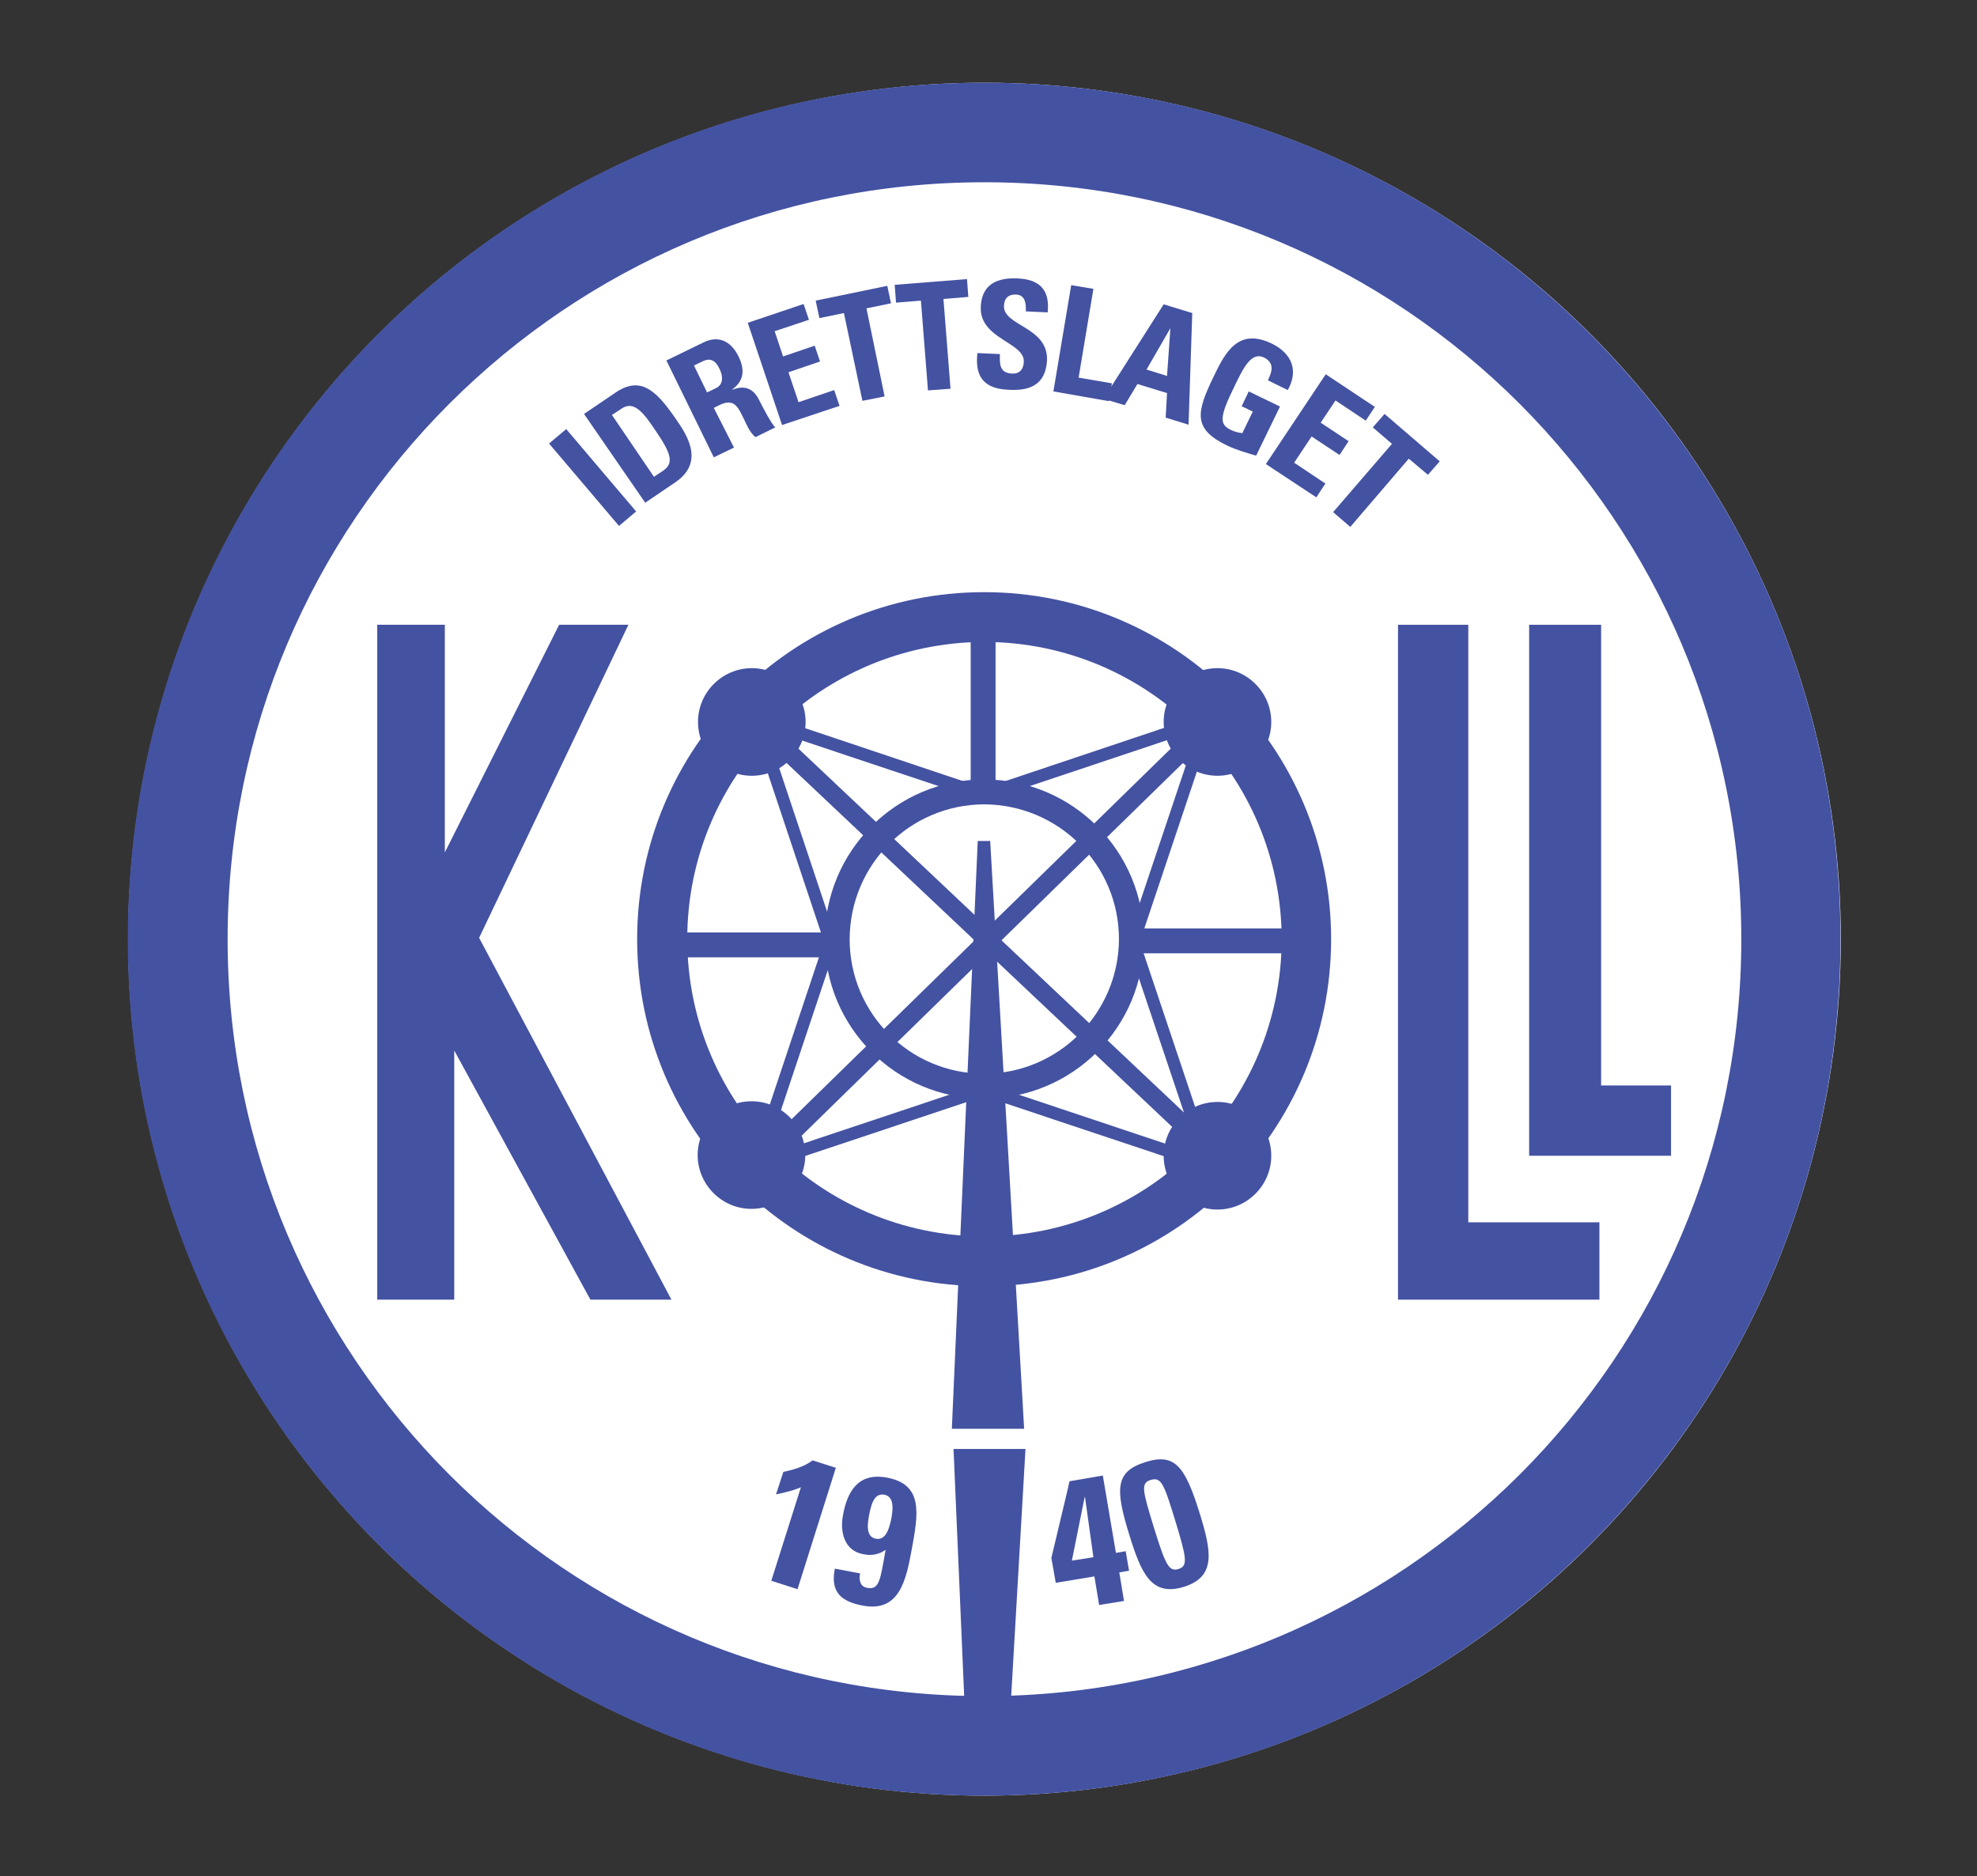 <?xml version="1.0" encoding="utf-8"?>
<!-- Generator: Adobe Illustrator 23.1.1, SVG Export Plug-In . SVG Version: 6.00 Build 0)  -->
<svg version="1.1" id="Layer_1" xmlns="http://www.w3.org/2000/svg" xmlns:xlink="http://www.w3.org/1999/xlink" x="0px" y="0px"
     viewBox="0 0 588 558" style="enable-background:new 0 0 588 558;" xml:space="preserve">
<rect x="0" y="0" width="588" height="558" fill="#333333" stroke="none"/>
<style type="text/css">
	.st0{fill:#FFFFFF;}
	.st1{fill:#4452A2;}
</style>
    <g>
	<circle class="st0" cx="292.8" cy="279.3" r="254.7"/>
        <g>
		<path class="st1" d="M38,279.3c0-140.7,114-254.7,254.7-254.7l0,0c140.7,0,254.7,114,254.7,254.7l0,0
			c0,140.7-114,254.7-254.7,254.7l0,0C152.1,534,38,420,38,279.3L38,279.3z M133.6,120.1c-40.8,40.8-65.9,97-65.9,159.2l0,0
			c0,62.2,25.2,118.4,65.9,159.2l0,0c40.8,40.8,97,65.9,159.2,65.9l0,0c62.2,0,118.4-25.2,159.2-65.9l0,0
			c40.8-40.8,65.9-97,65.9-159.2l0,0c0-62.2-25.2-118.4-65.9-159.2l0,0c-40.8-40.8-97-65.9-159.2-65.9l0,0
			C230.5,54.2,174.4,79.3,133.6,120.1L133.6,120.1z"/>
            <path class="st1" d="M189.5,279.3c0-57,46.2-103.2,103.2-103.2l0,0c57,0,103.2,46.2,103.2,103.2l0,0c0,57-46.2,103.2-103.2,103.2
			l0,0C235.7,382.5,189.5,336.3,189.5,279.3L189.5,279.3z M204.4,279.3c0.1,48.8,39.6,88.3,88.4,88.4l0,0
			c48.8-0.1,88.3-39.6,88.4-88.4l0,0c-0.1-48.8-39.6-88.3-88.4-88.4l0,0C243.9,191,204.4,230.5,204.4,279.3L204.4,279.3z"/>
            <g>
			<path class="st1" d="M184.1,156.4l-20.8-24.5l5.1-4.3l20.8,24.5L184.1,156.4z"/>
                <path class="st1" d="M173.7,123.1l9.3-6.3c7.3-5,11.9-1,17.6,7.2c2.8,4.1,9.7,13,0.3,19.4l-9,6.1L173.7,123.1z M194.5,141.8
				l2.7-1.8c3.4-2.3,2.3-5.3-2.2-11.9c-3.3-4.9-6.3-9.2-10.1-6.6l-2.9,1.9L194.5,141.8z"/>
                <path class="st1" d="M218.3,133.1l-6,2.9l-14.1-28.8l11.1-5.4c4.1-2,8-0.7,10.4,4.3c1.8,3.7,1.7,7.1-1.9,9.7l0,0.1
				c1.4-0.5,5.5-2.1,8,3.1c0.9,1.8,3.7,7.2,4.8,8.1l-5.9,2.9c-1.7-1.4-2.5-3.4-3.4-5.3c-1.7-3.4-2.8-6.5-7.4-4.2l-1.6,0.8
				L218.3,133.1z M210.3,116.7l2.7-1.3c2.4-1.2,1.9-3.9,1-5.7c-1.3-2.8-3-3.2-4.9-2.3l-2.7,1.3L210.3,116.7z"/>
                <path class="st1" d="M232.6,126.4L222.4,96l16.6-5.6l1.6,4.7l-10.2,3.4l2.5,7.5l9.4-3.2l1.6,4.7l-9.4,3.2l3,8.9l10.6-3.6l1.6,4.7
				L232.6,126.4z"/>
                <path class="st1" d="M263.9,85l1.1,5.2l-7.3,1.5l5.4,26.2l-6.6,1.3L251,93.1l-7.3,1.5l-1.1-5.2L263.9,85z"/>
                <path class="st1" d="M287.6,83l0.4,5.3l-7.4,0.6l2.1,26.7l-6.7,0.5l-2.1-26.7l-7.4,0.6l-0.4-5.3L287.6,83z"/>
                <path class="st1" d="M299.7,115.9c-8.3-0.4-9.6-5.3-9-10.9l6.7,0.3c-0.1,3.1-0.1,5.6,3.6,5.8c2.3,0.1,3.4-1.3,3.5-3.5
				c0.3-5.8-13.2-6.8-12.8-16.3c0.2-5,2.8-8.9,11-8.5c6.5,0.3,9.6,3.4,8.9,10.1l-6.5-0.3c0.1-2.4-0.2-4.9-2.9-5
				c-2.2-0.1-3.5,1-3.6,3.3c-0.3,6.1,13.2,6.2,12.8,16.3C310.9,115.5,304.8,116.2,299.7,115.9z"/>
                <path class="st1" d="M313.3,116.4l5.3-31.6l6.6,1.1l-4.4,26.4l9.9,1.7l-0.9,5.3L313.3,116.4z"/>
                <path class="st1" d="M328.2,118.6l17.9-28.1l8.5,2.6l-1.1,33.2l-6.8-2.1l0.4-7.3l-8.8-2.7l-3.8,6.3L328.2,118.6z M348.1,97.6
				L348.1,97.6l-7.1,12.3l6.1,1.9L348.1,97.6z"/>
                <path class="st1" d="M377.1,113.1c1.3-2.7,2-5.2-1.2-6.8c-3.8-1.8-6.2,3.3-8.9,8.9c-4.4,9-4.3,11.1-0.8,12.7
				c1,0.5,2.2,0.8,3.3,0.9l3.1-6.4l-3.3-1.6l2.1-4.4l9.3,4.5l-7.1,14.6c-1.8-0.5-6.2-1.8-8.6-3c-10.2-4.9-9.3-9.7-4-20.6
				c3.5-7.3,7.4-14.5,17.3-9.7c5.9,2.9,8,8,4.7,13.8L377.1,113.1z"/>
                <path class="st1" d="M376.5,138l17.8-26.7l14.6,9.7l-2.7,4.1l-9-6l-4.4,6.6l8.3,5.5l-2.7,4.1l-8.3-5.5l-5.2,7.8l9.3,6.2l-2.7,4.1
				L376.5,138z"/>
                <path class="st1" d="M428.2,137.2l-3.5,4l-5.7-4.8l-17.4,20.3l-5.1-4.4L414,132l-5.7-4.9l3.5-4L428.2,137.2z"/>
		</g>
            <path class="st1" d="M245.3,279.3c0-26.2,21.2-47.5,47.4-47.5l0,0c26.2,0,47.5,21.2,47.5,47.5l0,0h0c0,26.2-21.2,47.4-47.5,47.4
			l0,0C266.5,326.7,245.3,305.5,245.3,279.3L245.3,279.3z M252.7,279.3c0,22.1,17.9,40,40,40l0,0c22.1,0,40-18,40.1-40l0,0
			c0-22.1-17.9-40-40.1-40.1l0,0C270.6,239.3,252.8,257.1,252.7,279.3L252.7,279.3z"/>
            <polygon class="st1" points="112.2,185.8 132.3,185.8 132.3,253.5 166.3,185.8 186.9,185.8 142.5,278.9 199.7,386.5 175.6,386.5
			135.1,312.4 135.1,386.5 112.2,386.5 		"/>
            <polygon class="st1" points="415.8,185.8 436.7,185.8 436.7,363.5 475.7,363.5 475.7,386.5 415.8,386.5 		"/>
            <polygon class="st1" points="454.8,185.8 476.2,185.8 476.2,322.8 497,322.8 497,343.7 454.8,343.7 		"/>
            <path class="st1" d="M239.6,214.7c0,8.8-7.2,16-16,16c-8.8,0-16-7.2-16-16c0-8.8,7.2-16,16-16
			C232.4,198.7,239.6,205.9,239.6,214.7z"/>
            <path class="st1" d="M378.1,214.7c0,8.8-7.2,16-16,16s-16-7.2-16-16c0-8.8,7.2-16,16-16S378.1,205.9,378.1,214.7z"/>
            <path class="st1" d="M239.5,343.5c0,8.8-7.2,16-16,16c-8.8,0-16-7.2-16-16c0-8.8,7.2-16,16-16
			C232.3,327.5,239.5,334.6,239.5,343.5z"/>
            <path class="st1" d="M378.1,343.7c0,8.8-7.2,16-16,16c-8.8,0-16-7.2-16-16c0-8.8,7.2-16,16-16
			C370.9,327.7,378.1,334.9,378.1,343.7z"/>
            <g>
			<polygon class="st1" points="222.9,215 224.1,211.4 293.3,234.6 292.1,238.1 222.9,215 			"/>
                <polygon class="st1" points="292.1,234.6 361.3,211.4 362.4,215 293.3,238.1 292.1,234.6 			"/>
		</g>
            <g>
			<polygon class="st1" points="222.9,345.4 292.1,322.3 293.3,325.8 224.1,348.9 222.9,345.4 			"/>
                <polygon class="st1" points="292.1,325.8 293.3,322.3 362.4,345.4 361.3,348.9 292.1,325.8 			"/>
		</g>
            <g>
			<polygon class="st1" points="335.3,280.7 338.8,279.5 362,348.7 358.5,349.8 335.3,280.7 			"/>
                <polygon class="st1" points="335.3,279.5 358.5,210.3 362,211.5 338.8,280.7 335.3,279.5 			"/>
		</g>
            <g>
			<g>
				<line class="st1" x1="247.1" y1="280.1" x2="224" y2="349.2"/>
                <polygon class="st1" points="222.2,348.7 245.3,279.5 248.8,280.7 225.7,349.8 222.2,348.7 				"/>
			</g>
                <g>
				<line class="st1" x1="247.1" y1="280.1" x2="224" y2="210.9"/>
                    <polygon class="st1" points="222.2,211.5 225.7,210.3 248.8,279.5 245.3,280.7 222.2,211.5 				"/>
			</g>
		</g>
            <polygon class="st1" points="227.8,340.3 359.9,211.2 363.8,215.2 231.7,344.3 227.8,340.3 		"/>
            <polygon class="st1" points="222.5,216.1 226.3,212.1 361.2,339.4 357.4,343.4 222.5,216.1 		"/>
            <g>
			<line class="st1" x1="197.6" y1="281" x2="249.9" y2="281"/>
                <polygon class="st1" points="197.6,284.7 197.6,277.3 249.9,277.3 249.9,284.7 197.6,284.7 			"/>
		</g>
            <g>
			<line class="st1" x1="336.4" y1="279.8" x2="388.7" y2="279.8"/>
                <polygon class="st1" points="336.4,283.5 336.4,276.1 388.7,276.1 388.7,283.5 336.4,283.5 			"/>
		</g>
            <g>
			<line class="st1" x1="338.7" y1="281" x2="391" y2="281"/>
                <polygon class="st1" points="338.7,282.8 338.7,279.1 391,279.1 391,282.8 338.7,282.8 			"/>
		</g>
            <g>
			<line class="st1" x1="292.4" y1="234.5" x2="292.4" y2="182.2"/>
                <polygon class="st1" points="288.7,234.5 288.7,182.2 296.1,182.2 296.1,234.5 288.7,234.5 			"/>
		</g>
            <g>
			<polygon class="st1" points="292.7,250.2 285,423.1 302.6,423.1 			"/>
                <path class="st1" d="M283.1,424.9l7.7-174.8l3.7,0l10.1,174.8H283.1L283.1,424.9z M287,421.2h13.7l-7.7-134.6L287,421.2
				L287,421.2z M290.8,250.3l1.9-0.1L290.8,250.3L290.8,250.3z"/>
		</g>
            <g>
			<polygon class="st1" points="289.6,526.5 285.5,432.8 303.1,432.8 297.7,526 			"/>
                <path class="st1" d="M283.6,430.9H305l-5.6,96.8l-9.7,0.6l-1.9,0.1L283.6,430.9L283.6,430.9z M289.6,526.5l1.8-0.1L289.6,526.5
				L289.6,526.5z M291.4,524.5l4.5-0.2l5.2-89.6h-13.7L291.4,524.5L291.4,524.5z"/>
		</g>
            <g>
			<path class="st1" d="M233,437.7c3-0.6,6.1-1.5,8.7-3.4l6.9,2.2l-11.4,36.1l-7.8-2.5l8.8-27.8c-2.4,1-4.9,1.6-7.4,2.1L233,437.7z"
            />
                <path class="st1" d="M255.8,467.9c-0.2,1-0.2,1.9,0.1,2.7c0.3,0.8,0.9,1.4,2,1.6c3.7,0.7,3.9-2.4,5.5-11.3
				c-2,1.4-4.2,1.8-6.6,1.3c-5.7-1-7-6.6-6.1-11.5c1.3-7.3,4.6-12.8,13-11.3c11,2,9.4,10.8,7.5,21.2c-1.7,9.2-3.6,18.9-14.5,16.9
				c-6.5-1.2-9.8-4-8.4-11L255.8,467.9z M260.5,457.6c3.2,0.6,4.1-3.7,4.6-6c0.4-2.3,1.1-6.5-2.1-7.1c-3.3-0.6-4,3.7-4.5,6
				C258.1,452.8,257.3,457,260.5,457.6z"/>
                <path class="st1" d="M312.7,463.3c5.4-22.6,5.4-22.7,5.4-22.8l9.9-1.7l3.9,23l2.9-0.5l1,5.8l-2.9,0.5l1.4,8.5l-7.4,1.2l-1.4-8.5
				l-11.5,1.9L312.7,463.3z M325.2,463.1l-2.5-17.9l-0.1,0l-3.8,18.9L325.2,463.1z"/>
                <path class="st1" d="M356.8,450c3.5,11.3,5,18.9-4.7,21.9c-9.7,3-12.7-4.1-16.2-15.4c-4.3-13.8-4.2-18.9,4.8-21.7
				C349.5,432,352.5,436.2,356.8,450z M343.2,454.3c3.4,10.9,4.4,13.2,7.3,12.3c2.9-0.9,2.4-3.3-0.9-14.2
				c-3.4-11.1-4.2-13.2-7.3-12.3C339.2,441,339.8,443.2,343.2,454.3z"/>
		</g>
	</g>
</g>
</svg>
